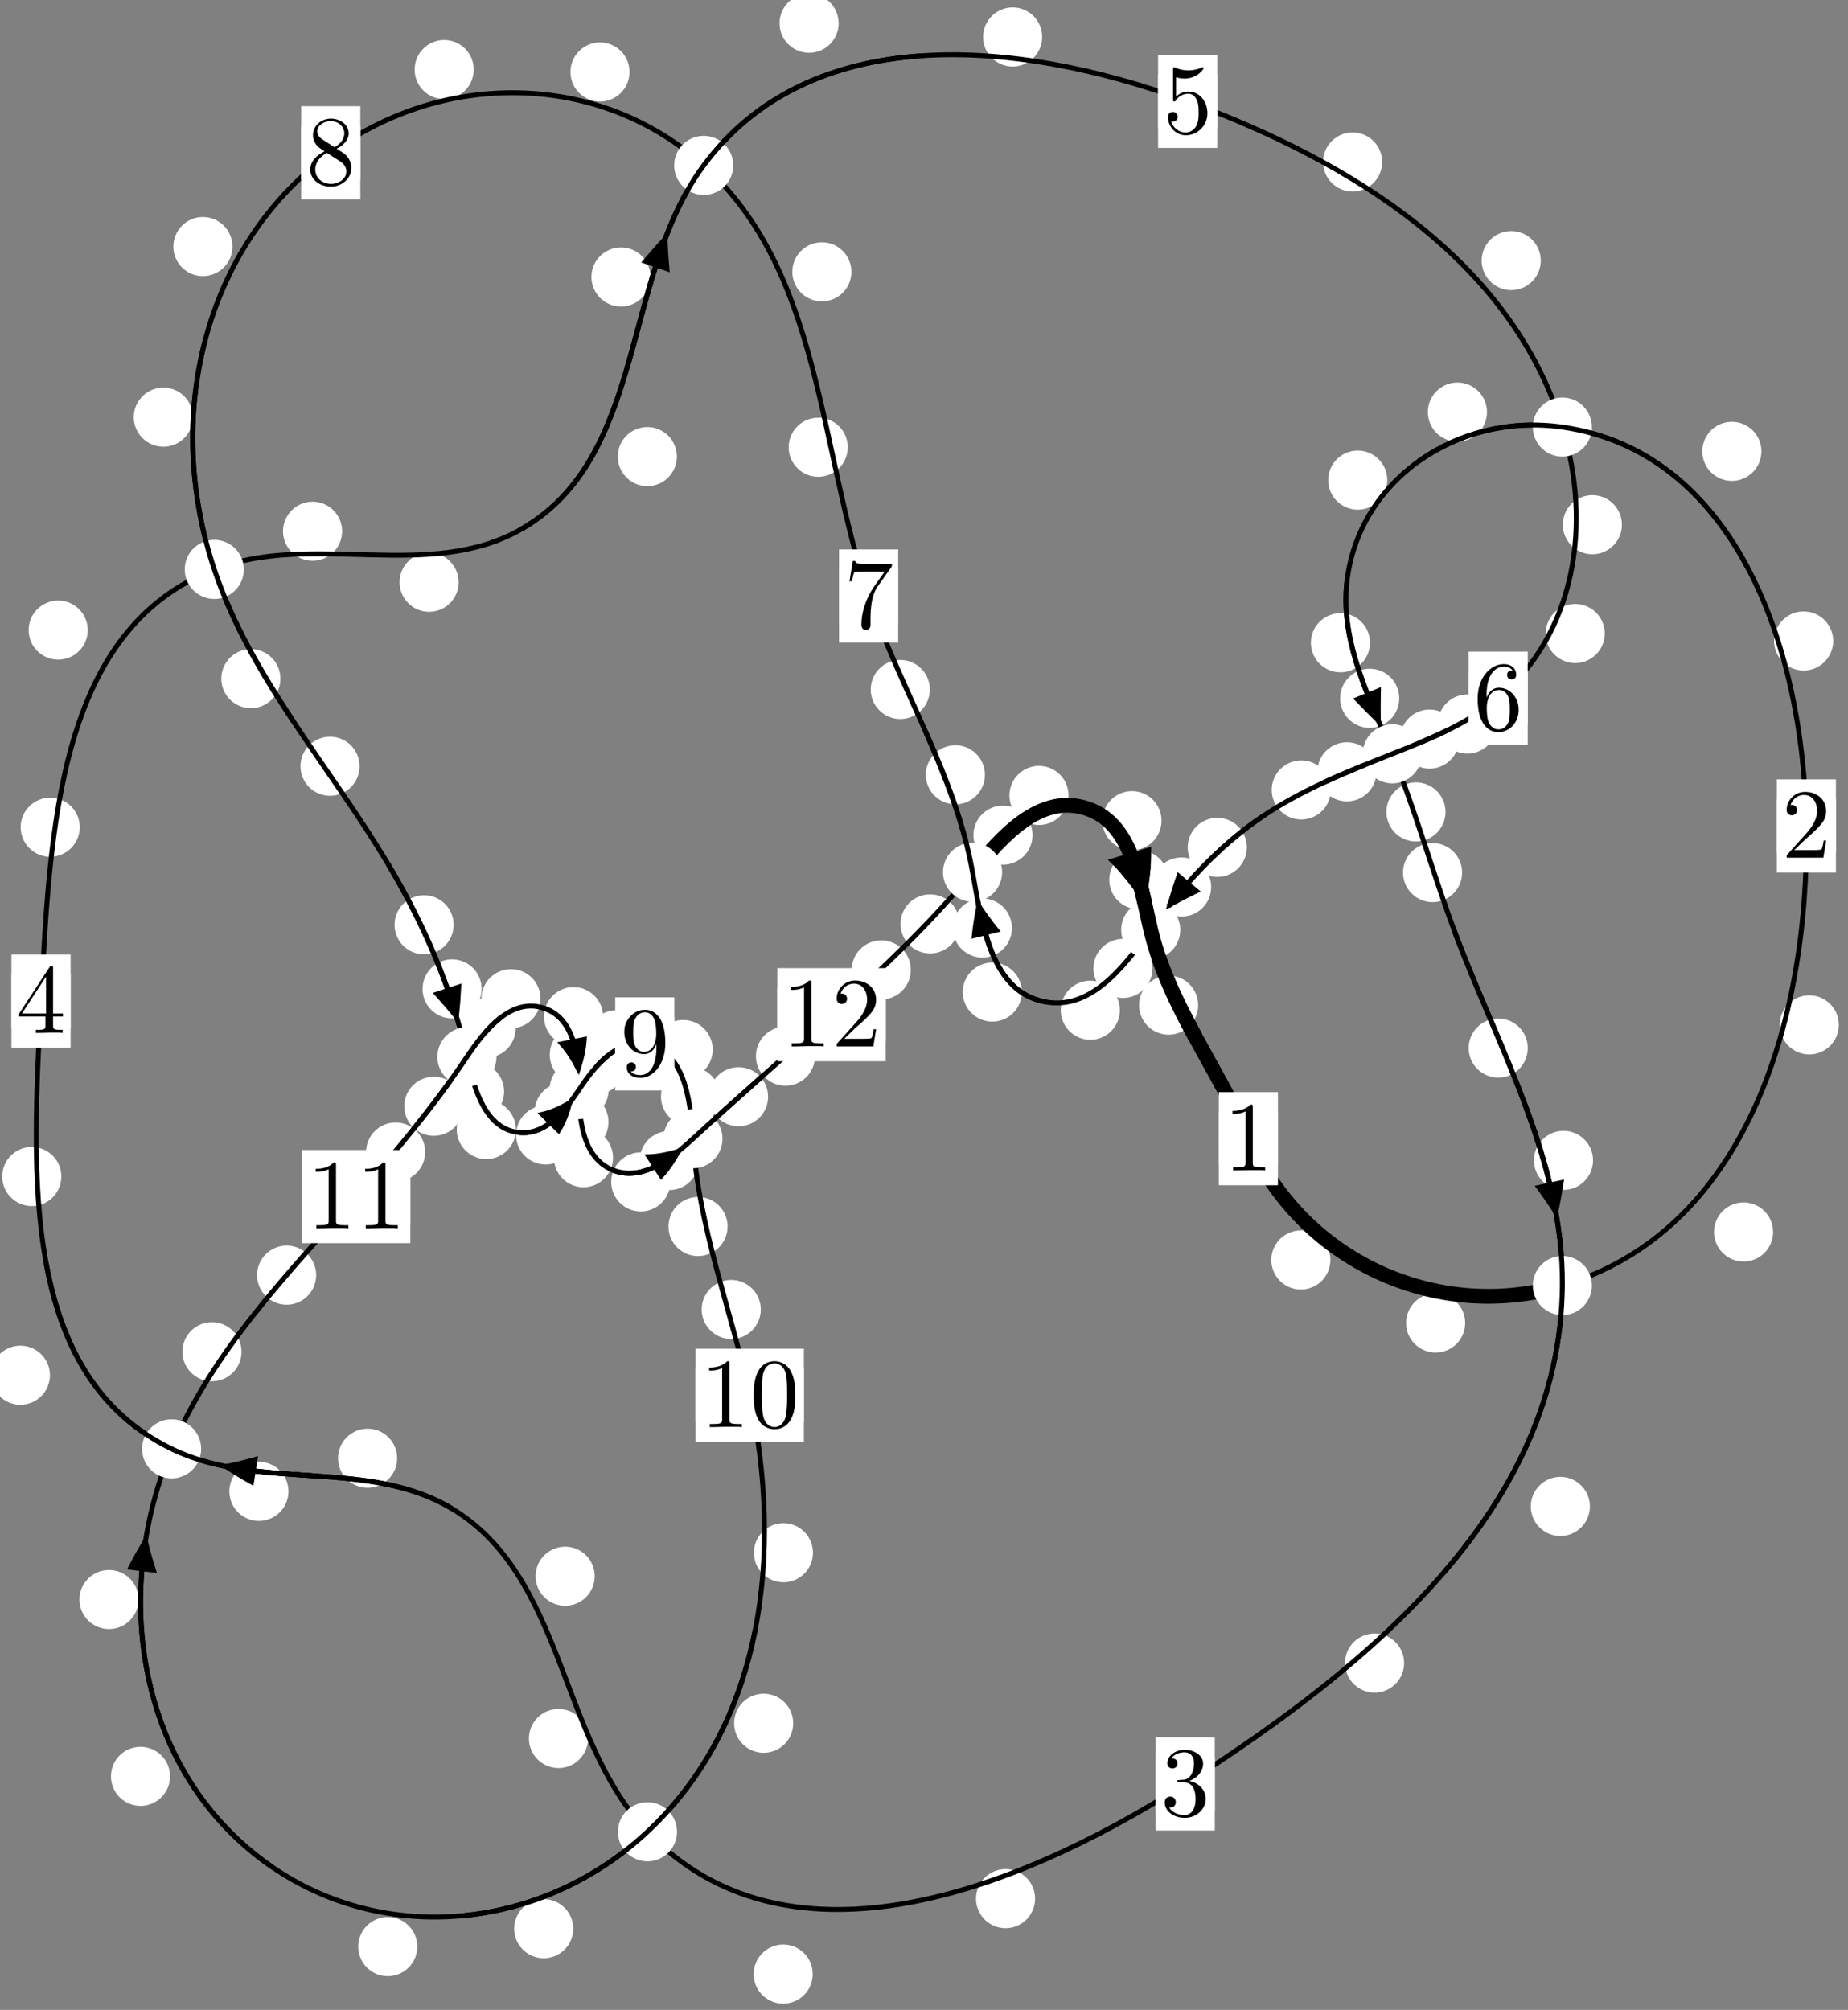 <?xml version="1.0"?>
<!-- Created by MetaPost 1.999 on 2021.07.06:0005 -->
<svg version="1.1" xmlns="http://www.w3.org/2000/svg" xmlns:xlink="http://www.w3.org/1999/xlink" width="186.887" height="203.25" viewBox="0 0 186.887 203.25">
<rect x="0" y="0" width="186.887" height="203.25" fill="#808080" stroke="none"/>
<!-- Original BoundingBox: -158.927704 -72.615158 27.959351 130.635117 -->
  <defs>
    <g transform="scale(0.01,0.01)" id="GLYPHcmr10_48">
      <path style="fill-rule: evenodd;" d="M460 -320C460 -400,455 -480,420 -554C374 -650,292 -666,250 -666C190 -666,117 -640,76 -547C44 -478,39 -400,39 -320C39 -245,43 -155,84 -79C127 2,200 22,249 22C303 22,379 1,423 -94C455 -163,460 -241,460 -320M249 -0C210 -0,151 -25,133 -121C122 -181,122 -273,122 -332C122 -396,122 -462,130 -516C149 -635,224 -644,249 -644C282 -644,348 -626,367 -527C377 -471,377 -395,377 -332C377 -257,377 -189,366 -125C351 -30,294 -0,249 -0"></path>
    </g>
    <g transform="scale(0.01,0.01)" id="GLYPHcmr10_49">
      <path style="fill-rule: evenodd;" d="M294 -640C294 -664,294 -666,271 -666C209 -602,121 -602,89 -602L89 -571C109 -571,168 -571,220 -597L220 -79C220 -43,217 -31,127 -31L95 -31L95 -0L257 -0L130 -3L217 -3L257 -3L297 -3L384 -3L419 -0L419 -31L387 -31C297 -31,294 -42,294 -79"></path>
    </g>
    <g transform="scale(0.01,0.01)" id="GLYPHcmr10_50">
      <path style="fill-rule: evenodd;" d="M127 -77L233 -180C389 -318,449 -372,449 -472C449 -586,359 -666,237 -666C124 -666,50 -574,50 -485C50 -429,100 -429,103 -429C120 -429,155 -441,155 -482C155 -508,137 -534,102 -534C94 -534,92 -534,89 -533C112 -598,166 -635,224 -635C315 -635,358 -554,358 -472C358 -392,308 -313,253 -251L61 -37C50 -26,50 -24,50 -0L421 -0L449 -174L424 -174C419 -144,412 -100,402 -85C395 -77,329 -77,307 -77"></path>
    </g>
    <g transform="scale(0.01,0.01)" id="GLYPHcmr10_51">
      <path style="fill-rule: evenodd;" d="M290 -352C372 -379,430 -449,430 -528C430 -610,342 -666,246 -666C145 -666,69 -606,69 -530C69 -497,91 -478,120 -478C151 -478,171 -500,171 -529C171 -579,124 -579,109 -579C140 -628,206 -641,242 -641C283 -641,338 -619,338 -529C338 -517,336 -459,310 -415C280 -367,246 -364,221 -363C213 -362,189 -360,182 -360C174 -359,167 -358,167 -348C167 -337,174 -337,191 -337L235 -337C317 -337,354 -269,354 -171C354 -35,285 -6,241 -6C198 -6,123 -23,88 -82C123 -77,154 -99,154 -137C154 -173,127 -193,98 -193C74 -193,42 -179,42 -135C42 -44,135 22,244 22C366 22,457 -69,457 -171C457 -253,394 -331,290 -352"></path>
    </g>
    <g transform="scale(0.01,0.01)" id="GLYPHcmr10_52">
      <path style="fill-rule: evenodd;" d="M294 -165L294 -78C294 -42,292 -31,218 -31L197 -31L197 -0L332 -0L238 -3L290 -3L332 -3L374 -3L427 -3L468 -0L468 -31L447 -31C373 -31,371 -42,371 -78L371 -165L471 -165L471 -196L371 -196L371 -651C371 -671,371 -677,355 -677C346 -677,343 -677,335 -665L28 -196L28 -165M300 -196L56 -196L300 -569"></path>
    </g>
    <g transform="scale(0.01,0.01)" id="GLYPHcmr10_53">
      <path style="fill-rule: evenodd;" d="M449 -201C449 -320,367 -420,259 -420C211 -420,168 -404,132 -369L132 -564C152 -558,185 -551,217 -551C340 -551,410 -642,410 -655C410 -661,407 -666,400 -666C399 -666,397 -666,392 -663C372 -654,323 -634,256 -634C216 -634,170 -641,123 -662C115 -665,113 -665,111 -665C101 -665,101 -657,101 -641L101 -345C101 -327,101 -319,115 -319C122 -319,124 -322,128 -328C139 -344,176 -398,257 -398C309 -398,334 -352,342 -334C358 -297,360 -258,360 -208C360 -173,360 -113,336 -71C312 -32,275 -6,229 -6C156 -6,99 -59,82 -118C85 -117,88 -116,99 -116C132 -116,149 -141,149 -165C149 -189,132 -214,99 -214C85 -214,50 -207,50 -161C50 -75,119 22,231 22C347 22,449 -74,449 -201"></path>
    </g>
    <g transform="scale(0.01,0.01)" id="GLYPHcmr10_54">
      <path style="fill-rule: evenodd;" d="M132 -328L132 -352C132 -605,256 -641,307 -641C331 -641,373 -635,395 -601C380 -601,340 -601,340 -556C340 -525,364 -510,386 -510C402 -510,432 -519,432 -558C432 -618,388 -666,305 -666C177 -666,42 -537,42 -316C42 -49,158 22,251 22C362 22,457 -72,457 -204C457 -331,368 -427,257 -427C189 -427,152 -376,132 -328M251 -6C188 -6,158 -66,152 -81C134 -128,134 -208,134 -226C134 -304,166 -404,256 -404C272 -404,318 -404,349 -342C367 -305,367 -254,367 -205C367 -157,367 -107,350 -71C320 -11,274 -6,251 -6"></path>
    </g>
    <g transform="scale(0.01,0.01)" id="GLYPHcmr10_55">
      <path style="fill-rule: evenodd;" d="M476 -609C485 -621,485 -623,485 -644L242 -644C120 -644,118 -657,114 -676L89 -676L56 -470L81 -470C84 -486,93 -549,106 -561C113 -567,191 -567,204 -567L411 -567C400 -551,321 -442,299 -409C209 -274,176 -135,176 -33C176 -23,176 22,222 22C268 22,268 -23,268 -33L268 -84C268 -139,271 -194,279 -248C283 -271,297 -357,341 -419"></path>
    </g>
    <g transform="scale(0.01,0.01)" id="GLYPHcmr10_56">
      <path style="fill-rule: evenodd;" d="M163 -457C117 -487,113 -521,113 -538C113 -599,178 -641,249 -641C322 -641,386 -589,386 -517C386 -460,347 -412,287 -377M309 -362C381 -399,430 -451,430 -517C430 -609,341 -666,250 -666C150 -666,69 -592,69 -499C69 -481,71 -436,113 -389C124 -377,161 -352,186 -335C128 -306,42 -250,42 -151C42 -45,144 22,249 22C362 22,457 -61,457 -168C457 -204,446 -249,408 -291C389 -312,373 -322,309 -362M209 -320L332 -242C360 -223,407 -193,407 -132C407 -58,332 -6,250 -6C164 -6,92 -68,92 -151C92 -209,124 -273,209 -320"></path>
    </g>
    <g transform="scale(0.01,0.01)" id="GLYPHcmr10_57">
      <path style="fill-rule: evenodd;" d="M367 -318L367 -286C367 -52,263 -6,205 -6C188 -6,134 -8,107 -42C151 -42,159 -71,159 -88C159 -119,135 -134,113 -134C97 -134,67 -125,67 -86C67 -19,121 22,206 22C335 22,457 -114,457 -329C457 -598,342 -666,253 -666C198 -666,149 -648,106 -603C65 -558,42 -516,42 -441C42 -316,130 -218,242 -218C303 -218,344 -260,367 -318M243 -241C227 -241,181 -241,150 -304C132 -341,132 -391,132 -440C132 -494,132 -541,153 -578C180 -628,218 -641,253 -641C299 -641,332 -607,349 -562C361 -530,365 -467,365 -421C365 -338,331 -241,243 -241"></path>
    </g>
  </defs>
  <path d="M134.543 127.414C134.543 126.621,134.228 125.861,133.668 125.3C133.107 124.74,132.347 124.425,131.555 124.425C130.762 124.425,130.002 124.74,129.441 125.3C128.881 125.861,128.566 126.621,128.566 127.414C128.566 128.206,128.881 128.967,129.441 129.527C130.002 130.087,130.762 130.402,131.555 130.402C132.347 130.402,133.107 130.087,133.668 129.527C134.228 128.967,134.543 128.206,134.543 127.414Z" style="fill: rgb(100%,100%,100%);stroke: none;"></path>
  <path d="M129.234 115.148C129.234 114.355,128.919 113.595,128.359 113.035C127.798 112.474,127.038 112.159,126.245 112.159C125.453 112.159,124.693 112.474,124.132 113.035C123.572 113.595,123.257 114.355,123.257 115.148C123.257 115.941,123.572 116.701,124.132 117.261C124.693 117.822,125.453 118.137,126.245 118.137C127.038 118.137,127.798 117.822,128.359 117.261C128.919 116.701,129.234 115.941,129.234 115.148Z" style="fill: rgb(100%,100%,100%);stroke: none;"></path>
  <path d="M179.314 124.585C179.314 123.792,178.999 123.032,178.438 122.471C177.878 121.911,177.118 121.596,176.325 121.596C175.532 121.596,174.772 121.911,174.212 122.471C173.651 123.032,173.336 123.792,173.336 124.585C173.336 125.377,173.651 126.138,174.212 126.698C174.772 127.258,175.532 127.573,176.325 127.573C177.118 127.573,177.878 127.258,178.438 126.698C178.999 126.138,179.314 125.377,179.314 124.585Z" style="fill: rgb(100%,100%,100%);stroke: none;"></path>
  <path d="M148.171 133.788C148.171 132.995,147.857 132.235,147.296 131.674C146.736 131.114,145.975 130.799,145.183 130.799C144.39 130.799,143.63 131.114,143.069 131.674C142.509 132.235,142.194 132.995,142.194 133.788C142.194 134.58,142.509 135.341,143.069 135.901C143.63 136.461,144.39 136.776,145.183 136.776C145.975 136.776,146.736 136.461,147.296 135.901C147.857 135.341,148.171 134.58,148.171 133.788Z" style="fill: rgb(100%,100%,100%);stroke: none;"></path>
  <path d="M185.39 64.817C185.39 64.025,185.075 63.265,184.514 62.704C183.954 62.144,183.194 61.829,182.401 61.829C181.608 61.829,180.848 62.144,180.288 62.704C179.727 63.265,179.412 64.025,179.412 64.817C179.412 65.61,179.727 66.37,180.288 66.931C180.848 67.491,181.608 67.806,182.401 67.806C183.194 67.806,183.954 67.491,184.514 66.931C185.075 66.37,185.39 65.61,185.39 64.817Z" style="fill: rgb(100%,100%,100%);stroke: none;"></path>
  <path d="M185.959 103.639C185.959 102.847,185.644 102.086,185.084 101.526C184.523 100.965,183.763 100.65,182.971 100.65C182.178 100.65,181.418 100.965,180.857 101.526C180.297 102.086,179.982 102.847,179.982 103.639C179.982 104.432,180.297 105.192,180.857 105.753C181.418 106.313,182.178 106.628,182.971 106.628C183.763 106.628,184.523 106.313,185.084 105.753C185.644 105.192,185.959 104.432,185.959 103.639Z" style="fill: rgb(100%,100%,100%);stroke: none;"></path>
  <path d="M150.375 41.669C150.375 40.876,150.06 40.116,149.499 39.555C148.939 38.995,148.179 38.68,147.386 38.68C146.593 38.68,145.833 38.995,145.273 39.555C144.712 40.116,144.397 40.876,144.397 41.669C144.397 42.461,144.712 43.221,145.273 43.782C145.833 44.342,146.593 44.657,147.386 44.657C148.179 44.657,148.939 44.342,149.499 43.782C150.06 43.221,150.375 42.461,150.375 41.669Z" style="fill: rgb(100%,100%,100%);stroke: none;"></path>
  <path d="M178.13 45.641C178.13 44.848,177.816 44.088,177.255 43.528C176.695 42.967,175.934 42.652,175.142 42.652C174.349 42.652,173.589 42.967,173.028 43.528C172.468 44.088,172.153 44.848,172.153 45.641C172.153 46.434,172.468 47.194,173.028 47.754C173.589 48.315,174.349 48.63,175.142 48.63C175.934 48.63,176.695 48.315,177.255 47.754C177.816 47.194,178.13 46.434,178.13 45.641Z" style="fill: rgb(100%,100%,100%);stroke: none;"></path>
  <path d="M138.545 64.996C138.545 64.203,138.23 63.443,137.67 62.883C137.109 62.322,136.349 62.007,135.556 62.007C134.764 62.007,134.003 62.322,133.443 62.883C132.882 63.443,132.568 64.203,132.568 64.996C132.568 65.789,132.882 66.549,133.443 67.109C134.003 67.67,134.764 67.985,135.556 67.985C136.349 67.985,137.109 67.67,137.67 67.109C138.23 66.549,138.545 65.789,138.545 64.996Z" style="fill: rgb(100%,100%,100%);stroke: none;"></path>
  <path d="M140.294 48.55C140.294 47.757,139.979 46.997,139.419 46.437C138.858 45.876,138.098 45.561,137.306 45.561C136.513 45.561,135.753 45.876,135.192 46.437C134.632 46.997,134.317 47.757,134.317 48.55C134.317 49.343,134.632 50.103,135.192 50.663C135.753 51.224,136.513 51.539,137.306 51.539C138.098 51.539,138.858 51.224,139.419 50.663C139.979 50.103,140.294 49.343,140.294 48.55Z" style="fill: rgb(100%,100%,100%);stroke: none;"></path>
  <path d="M146.183 82.105C146.183 81.313,145.869 80.553,145.308 79.992C144.748 79.432,143.987 79.117,143.195 79.117C142.402 79.117,141.642 79.432,141.081 79.992C140.521 80.553,140.206 81.313,140.206 82.105C140.206 82.898,140.521 83.658,141.081 84.219C141.642 84.779,142.402 85.094,143.195 85.094C143.987 85.094,144.748 84.779,145.308 84.219C145.869 83.658,146.183 82.898,146.183 82.105Z" style="fill: rgb(100%,100%,100%);stroke: none;"></path>
  <path d="M141.503 70.615C141.503 69.822,141.188 69.062,140.628 68.501C140.067 67.941,139.307 67.626,138.514 67.626C137.722 67.626,136.962 67.941,136.401 68.501C135.841 69.062,135.526 69.822,135.526 70.615C135.526 71.408,135.841 72.168,136.401 72.728C136.962 73.289,137.722 73.604,138.514 73.604C139.307 73.604,140.067 73.289,140.628 72.728C141.188 72.168,141.503 71.408,141.503 70.615Z" style="fill: rgb(100%,100%,100%);stroke: none;"></path>
  <path d="M154.503 105.984C154.503 105.192,154.188 104.432,153.627 103.871C153.067 103.311,152.306 102.996,151.514 102.996C150.721 102.996,149.961 103.311,149.4 103.871C148.84 104.432,148.525 105.192,148.525 105.984C148.525 106.777,148.84 107.537,149.4 108.098C149.961 108.658,150.721 108.973,151.514 108.973C152.306 108.973,153.067 108.658,153.627 108.098C154.188 107.537,154.503 106.777,154.503 105.984Z" style="fill: rgb(100%,100%,100%);stroke: none;"></path>
  <path d="M147.862 88.24C147.862 87.447,147.547 86.687,146.987 86.126C146.426 85.566,145.666 85.251,144.873 85.251C144.081 85.251,143.321 85.566,142.76 86.126C142.2 86.687,141.885 87.447,141.885 88.24C141.885 89.032,142.2 89.793,142.76 90.353C143.321 90.914,144.081 91.229,144.873 91.229C145.666 91.229,146.426 90.914,146.987 90.353C147.547 89.793,147.862 89.032,147.862 88.24Z" style="fill: rgb(100%,100%,100%);stroke: none;"></path>
  <path d="M160.786 152.336C160.786 151.543,160.471 150.783,159.91 150.223C159.35 149.662,158.59 149.347,157.797 149.347C157.004 149.347,156.244 149.662,155.684 150.223C155.123 150.783,154.808 151.543,154.808 152.336C154.808 153.129,155.123 153.889,155.684 154.449C156.244 155.01,157.004 155.325,157.797 155.325C158.59 155.325,159.35 155.01,159.91 154.449C160.471 153.889,160.786 153.129,160.786 152.336Z" style="fill: rgb(100%,100%,100%);stroke: none;"></path>
  <path d="M161.104 117.34C161.104 116.547,160.789 115.787,160.228 115.226C159.668 114.666,158.908 114.351,158.115 114.351C157.322 114.351,156.562 114.666,156.002 115.226C155.441 115.787,155.126 116.547,155.126 117.34C155.126 118.132,155.441 118.892,156.002 119.453C156.562 120.013,157.322 120.328,158.115 120.328C158.908 120.328,159.668 120.013,160.228 119.453C160.789 118.892,161.104 118.132,161.104 117.34Z" style="fill: rgb(100%,100%,100%);stroke: none;"></path>
  <path d="M104.679 191.998C104.679 191.206,104.364 190.445,103.804 189.885C103.243 189.324,102.483 189.01,101.691 189.01C100.898 189.01,100.138 189.324,99.577 189.885C99.017 190.445,98.702 191.206,98.702 191.998C98.702 192.791,99.017 193.551,99.577 194.112C100.138 194.672,100.898 194.987,101.691 194.987C102.483 194.987,103.243 194.672,103.804 194.112C104.364 193.551,104.679 192.791,104.679 191.998Z" style="fill: rgb(100%,100%,100%);stroke: none;"></path>
  <path d="M141.997 168.175C141.997 167.382,141.683 166.622,141.122 166.062C140.562 165.501,139.801 165.186,139.009 165.186C138.216 165.186,137.456 165.501,136.895 166.062C136.335 166.622,136.02 167.382,136.02 168.175C136.02 168.968,136.335 169.728,136.895 170.288C137.456 170.849,138.216 171.164,139.009 171.164C139.801 171.164,140.562 170.849,141.122 170.288C141.683 169.728,141.997 168.968,141.997 168.175Z" style="fill: rgb(100%,100%,100%);stroke: none;"></path>
  <path d="M59.468 175.805C59.468 175.013,59.153 174.252,58.592 173.692C58.032 173.131,57.272 172.816,56.479 172.816C55.686 172.816,54.926 173.131,54.366 173.692C53.805 174.252,53.49 175.013,53.49 175.805C53.49 176.598,53.805 177.358,54.366 177.919C54.926 178.479,55.686 178.794,56.479 178.794C57.272 178.794,58.032 178.479,58.592 177.919C59.153 177.358,59.468 176.598,59.468 175.805Z" style="fill: rgb(100%,100%,100%);stroke: none;"></path>
  <path d="M82.192 199.626C82.192 198.834,81.877 198.074,81.316 197.513C80.756 196.953,79.996 196.638,79.203 196.638C78.41 196.638,77.65 196.953,77.09 197.513C76.529 198.074,76.214 198.834,76.214 199.626C76.214 200.419,76.529 201.179,77.09 201.74C77.65 202.3,78.41 202.615,79.203 202.615C79.996 202.615,80.756 202.3,81.316 201.74C81.877 201.179,82.192 200.419,82.192 199.626Z" style="fill: rgb(100%,100%,100%);stroke: none;"></path>
  <path d="M40.164 147.461C40.164 146.668,39.849 145.908,39.288 145.347C38.728 144.787,37.968 144.472,37.175 144.472C36.382 144.472,35.622 144.787,35.062 145.347C34.501 145.908,34.186 146.668,34.186 147.461C34.186 148.253,34.501 149.013,35.062 149.574C35.622 150.134,36.382 150.449,37.175 150.449C37.968 150.449,38.728 150.134,39.288 149.574C39.849 149.013,40.164 148.253,40.164 147.461Z" style="fill: rgb(100%,100%,100%);stroke: none;"></path>
  <path d="M60.141 159.393C60.141 158.6,59.826 157.84,59.265 157.279C58.705 156.719,57.945 156.404,57.152 156.404C56.359 156.404,55.599 156.719,55.038 157.279C54.478 157.84,54.163 158.6,54.163 159.393C54.163 160.185,54.478 160.946,55.038 161.506C55.599 162.067,56.359 162.381,57.152 162.381C57.945 162.381,58.705 162.067,59.265 161.506C59.826 160.946,60.141 160.185,60.141 159.393Z" style="fill: rgb(100%,100%,100%);stroke: none;"></path>
  <path d="M5.05 139.068C5.05 138.275,4.735 137.515,4.174 136.954C3.614 136.394,2.854 136.079,2.061 136.079C1.268 136.079,0.508 136.394,-0.052 136.954C-0.613 137.515,-0.928 138.275,-0.928 139.068C-0.928 139.86,-0.613 140.62,-0.052 141.181C0.508 141.741,1.268 142.056,2.061 142.056C2.854 142.056,3.614 141.741,4.174 141.181C4.735 140.62,5.05 139.86,5.05 139.068Z" style="fill: rgb(100%,100%,100%);stroke: none;"></path>
  <path d="M29.171 150.813C29.171 150.021,28.856 149.26,28.296 148.7C27.736 148.14,26.975 147.825,26.183 147.825C25.39 147.825,24.63 148.14,24.069 148.7C23.509 149.26,23.194 150.021,23.194 150.813C23.194 151.606,23.509 152.366,24.069 152.927C24.63 153.487,25.39 153.802,26.183 153.802C26.975 153.802,27.736 153.487,28.296 152.927C28.856 152.366,29.171 151.606,29.171 150.813Z" style="fill: rgb(100%,100%,100%);stroke: none;"></path>
  <path d="M8.065 83.652C8.065 82.859,7.75 82.099,7.19 81.539C6.629 80.978,5.869 80.663,5.076 80.663C4.284 80.663,3.524 80.978,2.963 81.539C2.403 82.099,2.088 82.859,2.088 83.652C2.088 84.445,2.403 85.205,2.963 85.765C3.524 86.326,4.284 86.641,5.076 86.641C5.869 86.641,6.629 86.326,7.19 85.765C7.75 85.205,8.065 84.445,8.065 83.652Z" style="fill: rgb(100%,100%,100%);stroke: none;"></path>
  <path d="M6.201 118.973C6.201 118.18,5.886 117.42,5.325 116.86C4.765 116.299,4.005 115.984,3.212 115.984C2.419 115.984,1.659 116.299,1.099 116.86C0.538 117.42,0.223 118.18,0.223 118.973C0.223 119.766,0.538 120.526,1.099 121.086C1.659 121.647,2.419 121.962,3.212 121.962C4.005 121.962,4.765 121.647,5.325 121.086C5.886 120.526,6.201 119.766,6.201 118.973Z" style="fill: rgb(100%,100%,100%);stroke: none;"></path>
  <path d="M34.597 53.718C34.597 52.925,34.282 52.165,33.722 51.605C33.161 51.044,32.401 50.729,31.608 50.729C30.816 50.729,30.055 51.044,29.495 51.605C28.934 52.165,28.62 52.925,28.62 53.718C28.62 54.511,28.934 55.271,29.495 55.831C30.055 56.392,30.816 56.707,31.608 56.707C32.401 56.707,33.161 56.392,33.722 55.831C34.282 55.271,34.597 54.511,34.597 53.718Z" style="fill: rgb(100%,100%,100%);stroke: none;"></path>
  <path d="M8.874 63.718C8.874 62.926,8.559 62.165,7.998 61.605C7.438 61.044,6.678 60.73,5.885 60.73C5.092 60.73,4.332 61.044,3.772 61.605C3.211 62.165,2.896 62.926,2.896 63.718C2.896 64.511,3.211 65.271,3.772 65.832C4.332 66.392,5.092 66.707,5.885 66.707C6.678 66.707,7.438 66.392,7.998 65.832C8.559 65.271,8.874 64.511,8.874 63.718Z" style="fill: rgb(100%,100%,100%);stroke: none;"></path>
  <path d="M68.453 46.171C68.453 45.378,68.138 44.618,67.578 44.058C67.017 43.497,66.257 43.182,65.464 43.182C64.672 43.182,63.912 43.497,63.351 44.058C62.791 44.618,62.476 45.378,62.476 46.171C62.476 46.964,62.791 47.724,63.351 48.284C63.912 48.845,64.672 49.16,65.464 49.16C66.257 49.16,67.017 48.845,67.578 48.284C68.138 47.724,68.453 46.964,68.453 46.171Z" style="fill: rgb(100%,100%,100%);stroke: none;"></path>
  <path d="M46.383 58.878C46.383 58.085,46.068 57.325,45.507 56.764C44.947 56.204,44.187 55.889,43.394 55.889C42.601 55.889,41.841 56.204,41.281 56.764C40.72 57.325,40.405 58.085,40.405 58.878C40.405 59.67,40.72 60.43,41.281 60.991C41.841 61.551,42.601 61.866,43.394 61.866C44.187 61.866,44.947 61.551,45.507 60.991C46.068 60.43,46.383 59.67,46.383 58.878Z" style="fill: rgb(100%,100%,100%);stroke: none;"></path>
  <path d="M84.811 2.354C84.811 1.561,84.496 0.801,83.936 0.24C83.375 -0.32,82.615 -0.635,81.823 -0.635C81.03 -0.635,80.27 -0.32,79.709 0.24C79.149 0.801,78.834 1.561,78.834 2.354C78.834 3.146,79.149 3.906,79.709 4.467C80.27 5.027,81.03 5.342,81.823 5.342C82.615 5.342,83.375 5.027,83.936 4.467C84.496 3.906,84.811 3.146,84.811 2.354Z" style="fill: rgb(100%,100%,100%);stroke: none;"></path>
  <path d="M65.788 28.008C65.788 27.215,65.473 26.455,64.912 25.895C64.352 25.334,63.592 25.019,62.799 25.019C62.006 25.019,61.246 25.334,60.686 25.895C60.125 26.455,59.81 27.215,59.81 28.008C59.81 28.801,60.125 29.561,60.686 30.121C61.246 30.682,62.006 30.997,62.799 30.997C63.592 30.997,64.352 30.682,64.912 30.121C65.473 29.561,65.788 28.801,65.788 28.008Z" style="fill: rgb(100%,100%,100%);stroke: none;"></path>
  <path d="M139.778 16.38C139.778 15.588,139.463 14.828,138.903 14.267C138.342 13.707,137.582 13.392,136.789 13.392C135.997 13.392,135.237 13.707,134.676 14.267C134.116 14.828,133.801 15.588,133.801 16.38C133.801 17.173,134.116 17.933,134.676 18.494C135.237 19.054,135.997 19.369,136.789 19.369C137.582 19.369,138.342 19.054,138.903 18.494C139.463 17.933,139.778 17.173,139.778 16.38Z" style="fill: rgb(100%,100%,100%);stroke: none;"></path>
  <path d="M105.395 3.74C105.395 2.947,105.081 2.187,104.52 1.627C103.96 1.066,103.199 0.751,102.407 0.751C101.614 0.751,100.854 1.066,100.293 1.627C99.733 2.187,99.418 2.947,99.418 3.74C99.418 4.533,99.733 5.293,100.293 5.853C100.854 6.414,101.614 6.729,102.407 6.729C103.199 6.729,103.96 6.414,104.52 5.853C105.081 5.293,105.395 4.533,105.395 3.74Z" style="fill: rgb(100%,100%,100%);stroke: none;"></path>
  <path d="M164.022 53.06C164.022 52.267,163.707 51.507,163.147 50.947C162.586 50.386,161.826 50.071,161.033 50.071C160.241 50.071,159.481 50.386,158.92 50.947C158.36 51.507,158.045 52.267,158.045 53.06C158.045 53.853,158.36 54.613,158.92 55.173C159.481 55.734,160.241 56.049,161.033 56.049C161.826 56.049,162.586 55.734,163.147 55.173C163.707 54.613,164.022 53.853,164.022 53.06Z" style="fill: rgb(100%,100%,100%);stroke: none;"></path>
  <path d="M155.816 26.352C155.816 25.559,155.501 24.799,154.94 24.238C154.38 23.678,153.62 23.363,152.827 23.363C152.034 23.363,151.274 23.678,150.714 24.238C150.153 24.799,149.838 25.559,149.838 26.352C149.838 27.144,150.153 27.904,150.714 28.465C151.274 29.025,152.034 29.34,152.827 29.34C153.62 29.34,154.38 29.025,154.94 28.465C155.501 27.904,155.816 27.144,155.816 26.352Z" style="fill: rgb(100%,100%,100%);stroke: none;"></path>
  <path d="M151.382 73.217C151.382 72.425,151.067 71.665,150.506 71.104C149.946 70.544,149.186 70.229,148.393 70.229C147.6 70.229,146.84 70.544,146.28 71.104C145.719 71.665,145.404 72.425,145.404 73.217C145.404 74.01,145.719 74.77,146.28 75.331C146.84 75.891,147.6 76.206,148.393 76.206C149.186 76.206,149.946 75.891,150.506 75.331C151.067 74.77,151.382 74.01,151.382 73.217Z" style="fill: rgb(100%,100%,100%);stroke: none;"></path>
  <path d="M162.288 64.065C162.288 63.272,161.973 62.512,161.413 61.951C160.852 61.391,160.092 61.076,159.299 61.076C158.507 61.076,157.747 61.391,157.186 61.951C156.626 62.512,156.311 63.272,156.311 64.065C156.311 64.857,156.626 65.617,157.186 66.178C157.747 66.738,158.507 67.053,159.299 67.053C160.092 67.053,160.852 66.738,161.413 66.178C161.973 65.617,162.288 64.857,162.288 64.065Z" style="fill: rgb(100%,100%,100%);stroke: none;"></path>
  <path d="M139.202 78.049C139.202 77.256,138.887 76.496,138.326 75.935C137.766 75.375,137.006 75.06,136.213 75.06C135.42 75.06,134.66 75.375,134.1 75.935C133.539 76.496,133.224 77.256,133.224 78.049C133.224 78.841,133.539 79.602,134.1 80.162C134.66 80.722,135.42 81.037,136.213 81.037C137.006 81.037,137.766 80.722,138.326 80.162C138.887 79.602,139.202 78.841,139.202 78.049Z" style="fill: rgb(100%,100%,100%);stroke: none;"></path>
  <path d="M147.562 74.738C147.562 73.946,147.247 73.186,146.687 72.625C146.126 72.065,145.366 71.75,144.574 71.75C143.781 71.75,143.021 72.065,142.46 72.625C141.9 73.186,141.585 73.946,141.585 74.738C141.585 75.531,141.9 76.291,142.46 76.852C143.021 77.412,143.781 77.727,144.574 77.727C145.366 77.727,146.126 77.412,146.687 76.852C147.247 76.291,147.562 75.531,147.562 74.738Z" style="fill: rgb(100%,100%,100%);stroke: none;"></path>
  <path d="M126.091 85.689C126.091 84.896,125.776 84.136,125.215 83.575C124.655 83.015,123.895 82.7,123.102 82.7C122.309 82.7,121.549 83.015,120.989 83.575C120.428 84.136,120.113 84.896,120.113 85.689C120.113 86.481,120.428 87.242,120.989 87.802C121.549 88.363,122.309 88.677,123.102 88.677C123.895 88.677,124.655 88.363,125.215 87.802C125.776 87.242,126.091 86.481,126.091 85.689Z" style="fill: rgb(100%,100%,100%);stroke: none;"></path>
  <path d="M134.584 79.883C134.584 79.09,134.269 78.33,133.709 77.77C133.148 77.209,132.388 76.894,131.596 76.894C130.803 76.894,130.043 77.209,129.482 77.77C128.922 78.33,128.607 79.09,128.607 79.883C128.607 80.676,128.922 81.436,129.482 81.996C130.043 82.557,130.803 82.872,131.596 82.872C132.388 82.872,133.148 82.557,133.709 81.996C134.269 81.436,134.584 80.676,134.584 79.883Z" style="fill: rgb(100%,100%,100%);stroke: none;"></path>
  <path d="M116.554 97.93C116.554 97.137,116.239 96.377,115.679 95.816C115.118 95.256,114.358 94.941,113.565 94.941C112.773 94.941,112.013 95.256,111.452 95.816C110.892 96.377,110.577 97.137,110.577 97.93C110.577 98.722,110.892 99.482,111.452 100.043C112.013 100.603,112.773 100.918,113.565 100.918C114.358 100.918,115.118 100.603,115.679 100.043C116.239 99.482,116.554 98.722,116.554 97.93Z" style="fill: rgb(100%,100%,100%);stroke: none;"></path>
  <path d="M122.484 89.697C122.484 88.905,122.17 88.144,121.609 87.584C121.049 87.023,120.288 86.708,119.496 86.708C118.703 86.708,117.943 87.023,117.382 87.584C116.822 88.144,116.507 88.905,116.507 89.697C116.507 90.49,116.822 91.25,117.382 91.811C117.943 92.371,118.703 92.686,119.496 92.686C120.288 92.686,121.049 92.371,121.609 91.811C122.17 91.25,122.484 90.49,122.484 89.697Z" style="fill: rgb(100%,100%,100%);stroke: none;"></path>
  <path d="M103.338 100.323C103.338 99.53,103.023 98.77,102.463 98.209C101.902 97.649,101.142 97.334,100.349 97.334C99.557 97.334,98.797 97.649,98.236 98.209C97.676 98.77,97.361 99.53,97.361 100.323C97.361 101.115,97.676 101.876,98.236 102.436C98.797 102.996,99.557 103.311,100.349 103.311C101.142 103.311,101.902 102.996,102.463 102.436C103.023 101.876,103.338 101.115,103.338 100.323Z" style="fill: rgb(100%,100%,100%);stroke: none;"></path>
  <path d="M113.25 102.157C113.25 101.364,112.935 100.604,112.375 100.044C111.814 99.483,111.054 99.168,110.261 99.168C109.469 99.168,108.708 99.483,108.148 100.044C107.588 100.604,107.273 101.364,107.273 102.157C107.273 102.95,107.588 103.71,108.148 104.27C108.708 104.831,109.469 105.146,110.261 105.146C111.054 105.146,111.814 104.831,112.375 104.27C112.935 103.71,113.25 102.95,113.25 102.157Z" style="fill: rgb(100%,100%,100%);stroke: none;"></path>
  <path d="M99.606 78.349C99.606 77.556,99.291 76.796,98.731 76.236C98.17 75.675,97.41 75.36,96.617 75.36C95.825 75.36,95.065 75.675,94.504 76.236C93.944 76.796,93.629 77.556,93.629 78.349C93.629 79.142,93.944 79.902,94.504 80.462C95.065 81.023,95.825 81.338,96.617 81.338C97.41 81.338,98.17 81.023,98.731 80.462C99.291 79.902,99.606 79.142,99.606 78.349Z" style="fill: rgb(100%,100%,100%);stroke: none;"></path>
  <path d="M102.338 93.846C102.338 93.053,102.023 92.293,101.463 91.732C100.902 91.172,100.142 90.857,99.349 90.857C98.557 90.857,97.797 91.172,97.236 91.732C96.676 92.293,96.361 93.053,96.361 93.846C96.361 94.638,96.676 95.398,97.236 95.959C97.797 96.519,98.557 96.834,99.349 96.834C100.142 96.834,100.902 96.519,101.463 95.959C102.023 95.398,102.338 94.638,102.338 93.846Z" style="fill: rgb(100%,100%,100%);stroke: none;"></path>
  <path d="M85.734 45.227C85.734 44.435,85.419 43.674,84.859 43.114C84.298 42.553,83.538 42.239,82.745 42.239C81.953 42.239,81.192 42.553,80.632 43.114C80.071 43.674,79.757 44.435,79.757 45.227C79.757 46.02,80.071 46.78,80.632 47.341C81.192 47.901,81.953 48.216,82.745 48.216C83.538 48.216,84.298 47.901,84.859 47.341C85.419 46.78,85.734 46.02,85.734 45.227Z" style="fill: rgb(100%,100%,100%);stroke: none;"></path>
  <path d="M94.035 69.724C94.035 68.931,93.72 68.171,93.159 67.61C92.599 67.05,91.839 66.735,91.046 66.735C90.253 66.735,89.493 67.05,88.933 67.61C88.372 68.171,88.057 68.931,88.057 69.724C88.057 70.516,88.372 71.276,88.933 71.837C89.493 72.397,90.253 72.712,91.046 72.712C91.839 72.712,92.599 72.397,93.159 71.837C93.72 71.276,94.035 70.516,94.035 69.724Z" style="fill: rgb(100%,100%,100%);stroke: none;"></path>
  <path d="M63.666 7.278C63.666 6.485,63.351 5.725,62.79 5.165C62.23 4.604,61.47 4.289,60.677 4.289C59.884 4.289,59.124 4.604,58.564 5.165C58.003 5.725,57.688 6.485,57.688 7.278C57.688 8.071,58.003 8.831,58.564 9.391C59.124 9.952,59.884 10.267,60.677 10.267C61.47 10.267,62.23 9.952,62.79 9.391C63.351 8.831,63.666 8.071,63.666 7.278Z" style="fill: rgb(100%,100%,100%);stroke: none;"></path>
  <path d="M86.104 27.489C86.104 26.697,85.789 25.936,85.229 25.376C84.668 24.815,83.908 24.5,83.116 24.5C82.323 24.5,81.563 24.815,81.002 25.376C80.442 25.936,80.127 26.697,80.127 27.489C80.127 28.282,80.442 29.042,81.002 29.603C81.563 30.163,82.323 30.478,83.116 30.478C83.908 30.478,84.668 30.163,85.229 29.603C85.789 29.042,86.104 28.282,86.104 27.489Z" style="fill: rgb(100%,100%,100%);stroke: none;"></path>
  <path d="M23.507 24.934C23.507 24.141,23.192 23.381,22.632 22.821C22.071 22.26,21.311 21.945,20.518 21.945C19.726 21.945,18.966 22.26,18.405 22.821C17.845 23.381,17.53 24.141,17.53 24.934C17.53 25.727,17.845 26.487,18.405 27.047C18.966 27.608,19.726 27.923,20.518 27.923C21.311 27.923,22.071 27.608,22.632 27.047C23.192 26.487,23.507 25.727,23.507 24.934Z" style="fill: rgb(100%,100%,100%);stroke: none;"></path>
  <path d="M47.907 7.037C47.907 6.244,47.592 5.484,47.031 4.923C46.471 4.363,45.711 4.048,44.918 4.048C44.125 4.048,43.365 4.363,42.805 4.923C42.244 5.484,41.929 6.244,41.929 7.037C41.929 7.829,42.244 8.59,42.805 9.15C43.365 9.711,44.125 10.025,44.918 10.025C45.711 10.025,46.471 9.711,47.031 9.15C47.592 8.59,47.907 7.829,47.907 7.037Z" style="fill: rgb(100%,100%,100%);stroke: none;"></path>
  <path d="M28.357 68.627C28.357 67.835,28.042 67.075,27.482 66.514C26.921 65.954,26.161 65.639,25.368 65.639C24.576 65.639,23.815 65.954,23.255 66.514C22.694 67.075,22.379 67.835,22.379 68.627C22.379 69.42,22.694 70.18,23.255 70.741C23.815 71.301,24.576 71.616,25.368 71.616C26.161 71.616,26.921 71.301,27.482 70.741C28.042 70.18,28.357 69.42,28.357 68.627Z" style="fill: rgb(100%,100%,100%);stroke: none;"></path>
  <path d="M19.507 42.183C19.507 41.391,19.192 40.631,18.631 40.07C18.071 39.51,17.311 39.195,16.518 39.195C15.725 39.195,14.965 39.51,14.405 40.07C13.844 40.631,13.529 41.391,13.529 42.183C13.529 42.976,13.844 43.736,14.405 44.297C14.965 44.857,15.725 45.172,16.518 45.172C17.311 45.172,18.071 44.857,18.631 44.297C19.192 43.736,19.507 42.976,19.507 42.183Z" style="fill: rgb(100%,100%,100%);stroke: none;"></path>
  <path d="M45.877 93.519C45.877 92.726,45.562 91.966,45.002 91.406C44.441 90.845,43.681 90.53,42.889 90.53C42.096 90.53,41.336 90.845,40.775 91.406C40.215 91.966,39.9 92.726,39.9 93.519C39.9 94.312,40.215 95.072,40.775 95.632C41.336 96.193,42.096 96.508,42.889 96.508C43.681 96.508,44.441 96.193,45.002 95.632C45.562 95.072,45.877 94.312,45.877 93.519Z" style="fill: rgb(100%,100%,100%);stroke: none;"></path>
  <path d="M36.363 77.485C36.363 76.693,36.048 75.933,35.488 75.372C34.927 74.812,34.167 74.497,33.375 74.497C32.582 74.497,31.822 74.812,31.261 75.372C30.701 75.933,30.386 76.693,30.386 77.485C30.386 78.278,30.701 79.038,31.261 79.599C31.822 80.159,32.582 80.474,33.375 80.474C34.167 80.474,34.927 80.159,35.488 79.599C36.048 79.038,36.363 78.278,36.363 77.485Z" style="fill: rgb(100%,100%,100%);stroke: none;"></path>
  <path d="M50.977 110.378C50.977 109.586,50.662 108.826,50.101 108.265C49.541 107.705,48.781 107.39,47.988 107.39C47.195 107.39,46.435 107.705,45.875 108.265C45.314 108.826,44.999 109.586,44.999 110.378C44.999 111.171,45.314 111.931,45.875 112.492C46.435 113.052,47.195 113.367,47.988 113.367C48.781 113.367,49.541 113.052,50.101 112.492C50.662 111.931,50.977 111.171,50.977 110.378Z" style="fill: rgb(100%,100%,100%);stroke: none;"></path>
  <path d="M48.708 100.003C48.708 99.21,48.393 98.45,47.833 97.89C47.272 97.329,46.512 97.014,45.719 97.014C44.927 97.014,44.167 97.329,43.606 97.89C43.046 98.45,42.731 99.21,42.731 100.003C42.731 100.796,43.046 101.556,43.606 102.116C44.167 102.677,44.927 102.992,45.719 102.992C46.512 102.992,47.272 102.677,47.833 102.116C48.393 101.556,48.708 100.796,48.708 100.003Z" style="fill: rgb(100%,100%,100%);stroke: none;"></path>
  <path d="M58.169 114.772C58.169 113.979,57.854 113.219,57.293 112.658C56.733 112.098,55.973 111.783,55.18 111.783C54.387 111.783,53.627 112.098,53.067 112.658C52.506 113.219,52.191 113.979,52.191 114.772C52.191 115.564,52.506 116.324,53.067 116.885C53.627 117.445,54.387 117.76,55.18 117.76C55.973 117.76,56.733 117.445,57.293 116.885C57.854 116.324,58.169 115.564,58.169 114.772Z" style="fill: rgb(100%,100%,100%);stroke: none;"></path>
  <path d="M52.17 114.221C52.17 113.429,51.855 112.669,51.295 112.108C50.734 111.548,49.974 111.233,49.181 111.233C48.389 111.233,47.628 111.548,47.068 112.108C46.508 112.669,46.193 113.429,46.193 114.221C46.193 115.014,46.508 115.774,47.068 116.335C47.628 116.895,48.389 117.21,49.181 117.21C49.974 117.21,50.734 116.895,51.295 116.335C51.855 115.774,52.17 115.014,52.17 114.221Z" style="fill: rgb(100%,100%,100%);stroke: none;"></path>
  <path d="M63.214 107.685C63.214 106.892,62.899 106.132,62.338 105.572C61.778 105.011,61.018 104.696,60.225 104.696C59.432 104.696,58.672 105.011,58.112 105.572C57.551 106.132,57.236 106.892,57.236 107.685C57.236 108.478,57.551 109.238,58.112 109.798C58.672 110.359,59.432 110.674,60.225 110.674C61.018 110.674,61.778 110.359,62.338 109.798C62.899 109.238,63.214 108.478,63.214 107.685Z" style="fill: rgb(100%,100%,100%);stroke: none;"></path>
  <path d="M60.047 112.445C60.047 111.652,59.732 110.892,59.172 110.332C58.611 109.771,57.851 109.456,57.059 109.456C56.266 109.456,55.506 109.771,54.945 110.332C54.385 110.892,54.07 111.652,54.07 112.445C54.07 113.238,54.385 113.998,54.945 114.558C55.506 115.119,56.266 115.434,57.059 115.434C57.851 115.434,58.611 115.119,59.172 114.558C59.732 113.998,60.047 113.238,60.047 112.445Z" style="fill: rgb(100%,100%,100%);stroke: none;"></path>
  <path d="M72.076 106.133C72.076 105.34,71.761 104.58,71.201 104.019C70.64 103.459,69.88 103.144,69.087 103.144C68.295 103.144,67.534 103.459,66.974 104.019C66.414 104.58,66.099 105.34,66.099 106.133C66.099 106.925,66.414 107.685,66.974 108.246C67.534 108.806,68.295 109.121,69.087 109.121C69.88 109.121,70.64 108.806,71.201 108.246C71.761 107.685,72.076 106.925,72.076 106.133Z" style="fill: rgb(100%,100%,100%);stroke: none;"></path>
  <path d="M65.332 105.147C65.332 104.355,65.017 103.594,64.456 103.034C63.896 102.473,63.136 102.159,62.343 102.159C61.55 102.159,60.79 102.473,60.23 103.034C59.669 103.594,59.354 104.355,59.354 105.147C59.354 105.94,59.669 106.7,60.23 107.261C60.79 107.821,61.55 108.136,62.343 108.136C63.136 108.136,63.896 107.821,64.456 107.261C65.017 106.7,65.332 105.94,65.332 105.147Z" style="fill: rgb(100%,100%,100%);stroke: none;"></path>
  <path d="M73.579 124.031C73.579 123.239,73.264 122.478,72.704 121.918C72.143 121.357,71.383 121.042,70.591 121.042C69.798 121.042,69.038 121.357,68.477 121.918C67.917 122.478,67.602 123.239,67.602 124.031C67.602 124.824,67.917 125.584,68.477 126.145C69.038 126.705,69.798 127.02,70.591 127.02C71.383 127.02,72.143 126.705,72.704 126.145C73.264 125.584,73.579 124.824,73.579 124.031Z" style="fill: rgb(100%,100%,100%);stroke: none;"></path>
  <path d="M72.817 110.881C72.817 110.088,72.502 109.328,71.942 108.768C71.381 108.207,70.621 107.892,69.829 107.892C69.036 107.892,68.276 108.207,67.715 108.768C67.155 109.328,66.84 110.088,66.84 110.881C66.84 111.674,67.155 112.434,67.715 112.994C68.276 113.555,69.036 113.87,69.829 113.87C70.621 113.87,71.381 113.555,71.942 112.994C72.502 112.434,72.817 111.674,72.817 110.881Z" style="fill: rgb(100%,100%,100%);stroke: none;"></path>
  <path d="M82.215 157.018C82.215 156.225,81.9 155.465,81.34 154.905C80.78 154.344,80.019 154.029,79.227 154.029C78.434 154.029,77.674 154.344,77.113 154.905C76.553 155.465,76.238 156.225,76.238 157.018C76.238 157.811,76.553 158.571,77.113 159.131C77.674 159.692,78.434 160.007,79.227 160.007C80.019 160.007,80.78 159.692,81.34 159.131C81.9 158.571,82.215 157.811,82.215 157.018Z" style="fill: rgb(100%,100%,100%);stroke: none;"></path>
  <path d="M76.937 132.419C76.937 131.627,76.622 130.867,76.062 130.306C75.501 129.746,74.741 129.431,73.948 129.431C73.156 129.431,72.396 129.746,71.835 130.306C71.275 130.867,70.96 131.627,70.96 132.419C70.96 133.212,71.275 133.972,71.835 134.533C72.396 135.093,73.156 135.408,73.948 135.408C74.741 135.408,75.501 135.093,76.062 134.533C76.622 133.972,76.937 133.212,76.937 132.419Z" style="fill: rgb(100%,100%,100%);stroke: none;"></path>
  <path d="M57.974 195.034C57.974 194.241,57.659 193.481,57.099 192.92C56.538 192.36,55.778 192.045,54.985 192.045C54.193 192.045,53.432 192.36,52.872 192.92C52.311 193.481,51.996 194.241,51.996 195.034C51.996 195.826,52.311 196.587,52.872 197.147C53.432 197.707,54.193 198.022,54.985 198.022C55.778 198.022,56.538 197.707,57.099 197.147C57.659 196.587,57.974 195.826,57.974 195.034Z" style="fill: rgb(100%,100%,100%);stroke: none;"></path>
  <path d="M80.217 174.261C80.217 173.468,79.902 172.708,79.342 172.147C78.781 171.587,78.021 171.272,77.228 171.272C76.436 171.272,75.676 171.587,75.115 172.147C74.555 172.708,74.24 173.468,74.24 174.261C74.24 175.053,74.555 175.813,75.115 176.374C75.676 176.934,76.436 177.249,77.228 177.249C78.021 177.249,78.781 176.934,79.342 176.374C79.902 175.813,80.217 175.053,80.217 174.261Z" style="fill: rgb(100%,100%,100%);stroke: none;"></path>
  <path d="M17.198 179.63C17.198 178.838,16.883 178.077,16.323 177.517C15.762 176.956,15.002 176.642,14.21 176.642C13.417 176.642,12.657 176.956,12.096 177.517C11.536 178.077,11.221 178.838,11.221 179.63C11.221 180.423,11.536 181.183,12.096 181.744C12.657 182.304,13.417 182.619,14.21 182.619C15.002 182.619,15.762 182.304,16.323 181.744C16.883 181.183,17.198 180.423,17.198 179.63Z" style="fill: rgb(100%,100%,100%);stroke: none;"></path>
  <path d="M42.203 196.848C42.203 196.055,41.888 195.295,41.328 194.734C40.767 194.174,40.007 193.859,39.214 193.859C38.422 193.859,37.662 194.174,37.101 194.734C36.541 195.295,36.226 196.055,36.226 196.848C36.226 197.64,36.541 198.4,37.101 198.961C37.662 199.521,38.422 199.836,39.214 199.836C40.007 199.836,40.767 199.521,41.328 198.961C41.888 198.4,42.203 197.64,42.203 196.848Z" style="fill: rgb(100%,100%,100%);stroke: none;"></path>
  <path d="M24.423 136.693C24.423 135.9,24.108 135.14,23.547 134.579C22.987 134.019,22.227 133.704,21.434 133.704C20.641 133.704,19.881 134.019,19.321 134.579C18.76 135.14,18.445 135.9,18.445 136.693C18.445 137.485,18.76 138.245,19.321 138.806C19.881 139.366,20.641 139.681,21.434 139.681C22.227 139.681,22.987 139.366,23.547 138.806C24.108 138.245,24.423 137.485,24.423 136.693Z" style="fill: rgb(100%,100%,100%);stroke: none;"></path>
  <path d="M14.01 161.751C14.01 160.959,13.695 160.199,13.135 159.638C12.574 159.078,11.814 158.763,11.021 158.763C10.229 158.763,9.468 159.078,8.908 159.638C8.347 160.199,8.033 160.959,8.033 161.751C8.033 162.544,8.347 163.304,8.908 163.865C9.468 164.425,10.229 164.74,11.021 164.74C11.814 164.74,12.574 164.425,13.135 163.865C13.695 163.304,14.01 162.544,14.01 161.751Z" style="fill: rgb(100%,100%,100%);stroke: none;"></path>
  <path d="M42.998 116.498C42.998 115.705,42.683 114.945,42.123 114.384C41.562 113.824,40.802 113.509,40.009 113.509C39.217 113.509,38.457 113.824,37.896 114.384C37.336 114.945,37.021 115.705,37.021 116.498C37.021 117.29,37.336 118.051,37.896 118.611C38.457 119.172,39.217 119.486,40.009 119.486C40.802 119.486,41.562 119.172,42.123 118.611C42.683 118.051,42.998 117.29,42.998 116.498Z" style="fill: rgb(100%,100%,100%);stroke: none;"></path>
  <path d="M31.974 128.947C31.974 128.154,31.659 127.394,31.098 126.834C30.538 126.273,29.778 125.958,28.985 125.958C28.192 125.958,27.432 126.273,26.872 126.834C26.311 127.394,25.996 128.154,25.996 128.947C25.996 129.74,26.311 130.5,26.872 131.06C27.432 131.621,28.192 131.936,28.985 131.936C29.778 131.936,30.538 131.621,31.098 131.06C31.659 130.5,31.974 129.74,31.974 128.947Z" style="fill: rgb(100%,100%,100%);stroke: none;"></path>
  <path d="M52.153 103.969C52.153 103.177,51.839 102.416,51.278 101.856C50.718 101.295,49.957 100.981,49.165 100.981C48.372 100.981,47.612 101.295,47.051 101.856C46.491 102.416,46.176 103.177,46.176 103.969C46.176 104.762,46.491 105.522,47.051 106.083C47.612 106.643,48.372 106.958,49.165 106.958C49.957 106.958,50.718 106.643,51.278 106.083C51.839 105.522,52.153 104.762,52.153 103.969Z" style="fill: rgb(100%,100%,100%);stroke: none;"></path>
  <path d="M46.859 111.869C46.859 111.077,46.544 110.317,45.983 109.756C45.423 109.196,44.663 108.881,43.87 108.881C43.077 108.881,42.317 109.196,41.757 109.756C41.196 110.317,40.881 111.077,40.881 111.869C40.881 112.662,41.196 113.422,41.757 113.983C42.317 114.543,43.077 114.858,43.87 114.858C44.663 114.858,45.423 114.543,45.983 113.983C46.544 113.422,46.859 112.662,46.859 111.869Z" style="fill: rgb(100%,100%,100%);stroke: none;"></path>
  <path d="M60.991 102.804C60.991 102.012,60.676 101.252,60.115 100.691C59.555 100.131,58.795 99.816,58.002 99.816C57.209 99.816,56.449 100.131,55.889 100.691C55.328 101.252,55.013 102.012,55.013 102.804C55.013 103.597,55.328 104.357,55.889 104.918C56.449 105.478,57.209 105.793,58.002 105.793C58.795 105.793,59.555 105.478,60.115 104.918C60.676 104.357,60.991 103.597,60.991 102.804Z" style="fill: rgb(100%,100%,100%);stroke: none;"></path>
  <path d="M54.664 100.993C54.664 100.2,54.349 99.44,53.788 98.88C53.228 98.319,52.468 98.004,51.675 98.004C50.882 98.004,50.122 98.319,49.562 98.88C49.001 99.44,48.686 100.2,48.686 100.993C48.686 101.786,49.001 102.546,49.562 103.106C50.122 103.667,50.882 103.982,51.675 103.982C52.468 103.982,53.228 103.667,53.788 103.106C54.349 102.546,54.664 101.786,54.664 100.993Z" style="fill: rgb(100%,100%,100%);stroke: none;"></path>
  <path d="M61.537 113.468C61.537 112.676,61.222 111.915,60.662 111.355C60.101 110.794,59.341 110.48,58.548 110.48C57.756 110.48,56.995 110.794,56.435 111.355C55.874 111.915,55.559 112.676,55.559 113.468C55.559 114.261,55.874 115.021,56.435 115.582C56.995 116.142,57.756 116.457,58.548 116.457C59.341 116.457,60.101 116.142,60.662 115.582C61.222 115.021,61.537 114.261,61.537 113.468Z" style="fill: rgb(100%,100%,100%);stroke: none;"></path>
  <path d="M61.572 106.664C61.572 105.871,61.257 105.111,60.696 104.55C60.136 103.99,59.376 103.675,58.583 103.675C57.79 103.675,57.03 103.99,56.47 104.55C55.909 105.111,55.594 105.871,55.594 106.664C55.594 107.456,55.909 108.217,56.47 108.777C57.03 109.337,57.79 109.652,58.583 109.652C59.376 109.652,60.136 109.337,60.696 108.777C61.257 108.217,61.572 107.456,61.572 106.664Z" style="fill: rgb(100%,100%,100%);stroke: none;"></path>
  <path d="M67.788 119.519C67.788 118.726,67.473 117.966,66.912 117.406C66.352 116.845,65.592 116.53,64.799 116.53C64.006 116.53,63.246 116.845,62.686 117.406C62.125 117.966,61.81 118.726,61.81 119.519C61.81 120.312,62.125 121.072,62.686 121.632C63.246 122.193,64.006 122.508,64.799 122.508C65.592 122.508,66.352 122.193,66.912 121.632C67.473 121.072,67.788 120.312,67.788 119.519Z" style="fill: rgb(100%,100%,100%);stroke: none;"></path>
  <path d="M61.996 117.069C61.996 116.276,61.681 115.516,61.12 114.955C60.56 114.395,59.8 114.08,59.007 114.08C58.214 114.08,57.454 114.395,56.894 114.955C56.333 115.516,56.018 116.276,56.018 117.069C56.018 117.861,56.333 118.622,56.894 119.182C57.454 119.743,58.214 120.058,59.007 120.058C59.8 120.058,60.56 119.743,61.12 119.182C61.681 118.622,61.996 117.861,61.996 117.069Z" style="fill: rgb(100%,100%,100%);stroke: none;"></path>
  <path d="M77.677 110.905C77.677 110.112,77.362 109.352,76.802 108.791C76.241 108.231,75.481 107.916,74.689 107.916C73.896 107.916,73.136 108.231,72.575 108.791C72.015 109.352,71.7 110.112,71.7 110.905C71.7 111.697,72.015 112.457,72.575 113.018C73.136 113.578,73.896 113.893,74.689 113.893C75.481 113.893,76.241 113.578,76.802 113.018C77.362 112.457,77.677 111.697,77.677 110.905Z" style="fill: rgb(100%,100%,100%);stroke: none;"></path>
  <path d="M70.67 117.358C70.67 116.566,70.355 115.805,69.794 115.245C69.234 114.684,68.473 114.37,67.681 114.37C66.888 114.37,66.128 114.684,65.567 115.245C65.007 115.805,64.692 116.566,64.692 117.358C64.692 118.151,65.007 118.911,65.567 119.472C66.128 120.032,66.888 120.347,67.681 120.347C68.473 120.347,69.234 120.032,69.794 119.472C70.355 118.911,70.67 118.151,70.67 117.358Z" style="fill: rgb(100%,100%,100%);stroke: none;"></path>
  <path d="M92.11 98.079C92.11 97.286,91.795 96.526,91.234 95.966C90.674 95.405,89.914 95.09,89.121 95.09C88.328 95.09,87.568 95.405,87.008 95.966C86.447 96.526,86.132 97.286,86.132 98.079C86.132 98.872,86.447 99.632,87.008 100.192C87.568 100.753,88.328 101.068,89.121 101.068C89.914 101.068,90.674 100.753,91.234 100.192C91.795 99.632,92.11 98.872,92.11 98.079Z" style="fill: rgb(100%,100%,100%);stroke: none;"></path>
  <path d="M82.422 106.804C82.422 106.011,82.107 105.251,81.547 104.69C80.986 104.13,80.226 103.815,79.434 103.815C78.641 103.815,77.881 104.13,77.32 104.69C76.76 105.251,76.445 106.011,76.445 106.804C76.445 107.596,76.76 108.356,77.32 108.917C77.881 109.477,78.641 109.792,79.434 109.792C80.226 109.792,80.986 109.477,81.547 108.917C82.107 108.356,82.422 107.596,82.422 106.804Z" style="fill: rgb(100%,100%,100%);stroke: none;"></path>
  <path d="M104.42 84.451C104.42 83.659,104.105 82.898,103.545 82.338C102.984 81.777,102.224 81.463,101.431 81.463C100.639 81.463,99.878 81.777,99.318 82.338C98.757 82.898,98.442 83.659,98.442 84.451C98.442 85.244,98.757 86.004,99.318 86.565C99.878 87.125,100.639 87.44,101.431 87.44C102.224 87.44,102.984 87.125,103.545 86.565C104.105 86.004,104.42 85.244,104.42 84.451Z" style="fill: rgb(100%,100%,100%);stroke: none;"></path>
  <path d="M97.047 93.43C97.047 92.637,96.732 91.877,96.172 91.316C95.611 90.756,94.851 90.441,94.058 90.441C93.266 90.441,92.506 90.756,91.945 91.316C91.385 91.877,91.07 92.637,91.07 93.43C91.07 94.222,91.385 94.982,91.945 95.543C92.506 96.103,93.266 96.418,94.058 96.418C94.851 96.418,95.611 96.103,96.172 95.543C96.732 94.982,97.047 94.222,97.047 93.43Z" style="fill: rgb(100%,100%,100%);stroke: none;"></path>
  <path d="M117.465 82.988C117.465 82.195,117.151 81.435,116.59 80.874C116.03 80.314,115.269 79.999,114.477 79.999C113.684 79.999,112.924 80.314,112.363 80.874C111.803 81.435,111.488 82.195,111.488 82.988C111.488 83.78,111.803 84.541,112.363 85.101C112.924 85.662,113.684 85.977,114.477 85.977C115.269 85.977,116.03 85.662,116.59 85.101C117.151 84.541,117.465 83.78,117.465 82.988Z" style="fill: rgb(100%,100%,100%);stroke: none;"></path>
  <path d="M108.06 80.437C108.06 79.645,107.745 78.885,107.184 78.324C106.624 77.764,105.864 77.449,105.071 77.449C104.278 77.449,103.518 77.764,102.958 78.324C102.397 78.885,102.082 79.645,102.082 80.437C102.082 81.23,102.397 81.99,102.958 82.551C103.518 83.111,104.278 83.426,105.071 83.426C105.864 83.426,106.624 83.111,107.184 82.551C107.745 81.99,108.06 81.23,108.06 80.437Z" style="fill: rgb(100%,100%,100%);stroke: none;"></path>
  <path d="M121.168 101.643C121.168 100.851,120.853 100.091,120.293 99.53C119.732 98.97,118.972 98.655,118.179 98.655C117.387 98.655,116.626 98.97,116.066 99.53C115.505 100.091,115.191 100.851,115.191 101.643C115.191 102.436,115.505 103.196,116.066 103.757C116.626 104.317,117.387 104.632,118.179 104.632C118.972 104.632,119.732 104.317,120.293 103.757C120.853 103.196,121.168 102.436,121.168 101.643Z" style="fill: rgb(100%,100%,100%);stroke: none;"></path>
  <path d="M118.157 88.966C118.157 88.173,117.842 87.413,117.281 86.852C116.721 86.292,115.961 85.977,115.168 85.977C114.375 85.977,113.615 86.292,113.055 86.852C112.494 87.413,112.179 88.173,112.179 88.966C112.179 89.758,112.494 90.518,113.055 91.079C113.615 91.639,114.375 91.954,115.168 91.954C115.961 91.954,116.721 91.639,117.281 91.079C117.842 90.518,118.157 89.758,118.157 88.966Z" style="fill: rgb(100%,100%,100%);stroke: none;"></path>
  <path d="M126.245 115.148C131.555 127.414,145.183 133.788,158 130C176.325 124.585,182.971 103.639,182.675 83.527C182.401 64.817,175.142 45.641,158 43.188C147.386 41.669,137.306 48.55,136.2 58.941C135.556 64.996,138.514 70.615,140.802 76.232C143.195 82.105,144.873 88.24,147.096 94.179C151.514 105.984,158.115 117.34,158 130C157.797 152.336,139.009 168.175,119.859 180.4C101.691 191.998,79.203 199.626,65.476 185.236C56.479 175.805,57.152 159.393,45.656 152.527C37.175 147.461,26.183 150.813,17.353 146.514C2.061 139.068,3.212 118.973,4.148 101.24C5.076 83.652,5.885 63.718,21.671 57.581C31.608 53.718,43.394 58.878,52.751 53.491C65.464 46.171,62.799 28.008,71.165 16.725C81.823 2.354,102.407 3.74,120.107 10.247C136.789 16.38,152.827 26.352,158 43.188C161.033 53.06,159.299 64.065,151.505 70.606C148.393 73.217,144.574 74.738,140.802 76.232C136.213 78.049,131.596 79.883,127.517 82.671C123.102 85.689,119.496 89.697,116.372 94.034C113.565 97.93,110.261 102.157,105.708 101.314C100.349 100.323,99.349 93.846,98.354 88.199C96.617 78.349,91.046 69.724,87.843 60.272C82.745 45.227,83.116 27.489,71.165 16.725C60.677 7.278,44.918 7.037,33.451 15.448C20.518 24.934,16.518 42.183,21.671 57.581C25.368 68.627,33.375 77.485,39.303 87.476C42.889 93.519,45.719 100.003,47.221 106.87C47.988 110.378,49.181 114.221,52.545 114.53C55.18 114.772,57.059 112.445,58.565 110.18C60.225 107.685,62.343 105.147,65.207 105.566C69.087 106.133,69.829 110.881,70.076 115.152C70.591 124.031,73.948 132.419,75.811 141.102C79.227 157.018,77.228 174.261,65.476 185.236C54.985 195.034,39.214 196.848,27.49 188.775C14.21 179.63,11.021 161.751,17.353 146.514C21.434 136.693,28.985 128.947,36.02 121.003C40.009 116.498,43.87 111.869,47.221 106.87C49.165 103.969,51.675 100.993,54.838 101.898C58.002 102.804,58.583 106.664,58.565 110.18C58.548 113.468,59.007 117.069,61.911 118.297C64.799 119.519,67.681 117.358,70.076 115.152C74.689 110.905,79.434 106.804,84.093 102.607C89.121 98.079,94.058 93.43,98.354 88.199C101.431 84.451,105.071 80.437,109.571 81.658C114.477 82.988,115.168 88.966,116.372 94.034C118.179 101.643,123.147 107.989,126.245 115.148" style="stroke:rgb(0%,0%,0%); stroke-width: 0.498;stroke-linecap: round;stroke-linejoin: round;stroke-miterlimit: 10;fill: none;"></path>
  <path d="M126.245 115.148C131.555 127.414,145.183 133.788,158 130" style="stroke:rgb(0%,0%,0%); stroke-width: 1.494;stroke-linecap: round;stroke-linejoin: round;stroke-miterlimit: 10;fill: none;"></path>
  <path d="M98.354 88.199C101.431 84.451,105.071 80.437,109.571 81.658C114.477 82.988,115.168 88.966,116.372 94.034C118.179 101.643,123.147 107.989,126.245 115.148" style="stroke:rgb(0%,0%,0%); stroke-width: 1.494;stroke-linecap: round;stroke-linejoin: round;stroke-miterlimit: 10;fill: none;"></path>
  <path d="M160.989 130C160.989 129.207,160.674 128.447,160.113 127.887C159.553 127.326,158.793 127.011,158 127.011C157.207 127.011,156.447 127.326,155.887 127.887C155.326 128.447,155.011 129.207,155.011 130C155.011 130.793,155.326 131.553,155.887 132.113C156.447 132.674,157.207 132.989,158 132.989C158.793 132.989,159.553 132.674,160.113 132.113C160.674 131.553,160.989 130.793,160.989 130Z" style="fill: rgb(100%,100%,100%);stroke: none;"></path>
  <path d="M154.248 111.769C156.436 117.666,158.058 123.67,158 130C157.898 141.168,153.151 150.712,146.034 158.992" style="stroke:rgb(0%,0%,0%); stroke-width: 0.498;stroke-linecap: round;stroke-linejoin: round;stroke-miterlimit: 10;fill: none;"></path>
  <path d="M143.791 76.232C143.791 75.439,143.476 74.679,142.916 74.118C142.355 73.558,141.595 73.243,140.802 73.243C140.01 73.243,139.249 73.558,138.689 74.118C138.128 74.679,137.813 75.439,137.813 76.232C137.813 77.024,138.128 77.784,138.689 78.345C139.249 78.905,140.01 79.22,140.802 79.22C141.595 79.22,142.355 78.905,142.916 78.345C143.476 77.784,143.791 77.024,143.791 76.232Z" style="fill: rgb(100%,100%,100%);stroke: none;"></path>
  <path d="M146.401 73.838C144.586 74.731,142.688 75.485,140.802 76.232C138.508 77.14,136.206 78.053,133.968 79.087" style="stroke:rgb(0%,0%,0%); stroke-width: 0.498;stroke-linecap: round;stroke-linejoin: round;stroke-miterlimit: 10;fill: none;"></path>
  <path d="M68.465 185.236C68.465 184.444,68.15 183.684,67.589 183.123C67.029 182.563,66.269 182.248,65.476 182.248C64.683 182.248,63.923 182.563,63.363 183.123C62.802 183.684,62.487 184.444,62.487 185.236C62.487 186.029,62.802 186.789,63.363 187.35C63.923 187.91,64.683 188.225,65.476 188.225C66.269 188.225,67.029 187.91,67.589 187.35C68.15 186.789,68.465 186.029,68.465 185.236Z" style="fill: rgb(100%,100%,100%);stroke: none;"></path>
  <path d="M76.332 165.022C74.79 172.694,71.352 179.749,65.476 185.236C60.23 190.135,53.665 193.038,46.946 193.707" style="stroke:rgb(0%,0%,0%); stroke-width: 0.498;stroke-linecap: round;stroke-linejoin: round;stroke-miterlimit: 10;fill: none;"></path>
  <path d="M24.66 57.581C24.66 56.788,24.345 56.028,23.785 55.468C23.224 54.907,22.464 54.592,21.671 54.592C20.879 54.592,20.118 54.907,19.558 55.468C18.997 56.028,18.683 56.788,18.683 57.581C18.683 58.374,18.997 59.134,19.558 59.694C20.118 60.255,20.879 60.57,21.671 60.57C22.464 60.57,23.224 60.255,23.785 59.694C24.345 59.134,24.66 58.374,24.66 57.581Z" style="fill: rgb(100%,100%,100%);stroke: none;"></path>
  <path d="M20.779 34.298C18.806 41.721,19.095 49.882,21.671 57.581C23.52 63.104,26.446 68.08,29.65 72.925" style="stroke:rgb(0%,0%,0%); stroke-width: 0.498;stroke-linecap: round;stroke-linejoin: round;stroke-miterlimit: 10;fill: none;"></path>
  <path d="M160.989 43.188C160.989 42.395,160.674 41.635,160.113 41.074C159.553 40.514,158.793 40.199,158 40.199C157.207 40.199,156.447 40.514,155.887 41.074C155.326 41.635,155.011 42.395,155.011 43.188C155.011 43.98,155.326 44.741,155.887 45.301C156.447 45.861,157.207 46.176,158 46.176C158.793 46.176,159.553 45.861,160.113 45.301C160.674 44.741,160.989 43.98,160.989 43.188Z" style="fill: rgb(100%,100%,100%);stroke: none;"></path>
  <path d="M176.663 57.261C172.671 49.822,166.571 44.414,158 43.188C152.693 42.428,147.519 43.769,143.534 46.598" style="stroke:rgb(0%,0%,0%); stroke-width: 0.498;stroke-linecap: round;stroke-linejoin: round;stroke-miterlimit: 10;fill: none;"></path>
  <path d="M119.361 94.034C119.361 93.241,119.046 92.481,118.485 91.92C117.925 91.36,117.165 91.045,116.372 91.045C115.579 91.045,114.819 91.36,114.259 91.92C113.698 92.481,113.383 93.241,113.383 94.034C113.383 94.826,113.698 95.587,114.259 96.147C114.819 96.708,115.579 97.022,116.372 97.022C117.165 97.022,117.925 96.708,118.485 96.147C119.046 95.587,119.361 94.826,119.361 94.034Z" style="fill: rgb(100%,100%,100%);stroke: none;"></path>
  <path d="M114.36 86.444C115.296 88.738,115.77 91.5,116.372 94.034C117.276 97.839,118.969 101.328,120.824 104.76" style="stroke:rgb(0%,0%,0%); stroke-width: 1.494;stroke-linecap: round;stroke-linejoin: round;stroke-miterlimit: 10;fill: none;"></path>
  <path d="M74.154 16.725C74.154 15.933,73.839 15.172,73.279 14.612C72.718 14.051,71.958 13.736,71.165 13.736C70.373 13.736,69.613 14.051,69.052 14.612C68.492 15.172,68.177 15.933,68.177 16.725C68.177 17.518,68.492 18.278,69.052 18.839C69.613 19.399,70.373 19.714,71.165 19.714C71.958 19.714,72.718 19.399,73.279 18.839C73.839 18.278,74.154 17.518,74.154 16.725Z" style="fill: rgb(100%,100%,100%);stroke: none;"></path>
  <path d="M63.588 36.594C65.557 29.728,66.982 22.367,71.165 16.725C76.494 9.539,84.304 6.293,92.995 5.657" style="stroke:rgb(0%,0%,0%); stroke-width: 0.498;stroke-linecap: round;stroke-linejoin: round;stroke-miterlimit: 10;fill: none;"></path>
  <path d="M50.21 106.87C50.21 106.077,49.895 105.317,49.334 104.756C48.774 104.196,48.013 103.881,47.221 103.881C46.428 103.881,45.668 104.196,45.107 104.756C44.547 105.317,44.232 106.077,44.232 106.87C44.232 107.662,44.547 108.423,45.107 108.983C45.668 109.544,46.428 109.858,47.221 109.858C48.013 109.858,48.774 109.544,49.334 108.983C49.895 108.423,50.21 107.662,50.21 106.87Z" style="fill: rgb(100%,100%,100%);stroke: none;"></path>
  <path d="M41.86 114.122C43.743 111.777,45.545 109.37,47.221 106.87C48.193 105.42,49.306 103.95,50.572 102.957" style="stroke:rgb(0%,0%,0%); stroke-width: 0.498;stroke-linecap: round;stroke-linejoin: round;stroke-miterlimit: 10;fill: none;"></path>
  <path d="M73.065 115.152C73.065 114.36,72.75 113.6,72.189 113.039C71.629 112.479,70.869 112.164,70.076 112.164C69.283 112.164,68.523 112.479,67.963 113.039C67.402 113.6,67.087 114.36,67.087 115.152C67.087 115.945,67.402 116.705,67.963 117.266C68.523 117.826,69.283 118.141,70.076 118.141C70.869 118.141,71.629 117.826,72.189 117.266C72.75 116.705,73.065 115.945,73.065 115.152Z" style="fill: rgb(100%,100%,100%);stroke: none;"></path>
  <path d="M66.178 118.01C67.559 117.347,68.878 116.255,70.076 115.152C72.382 113.028,74.722 110.941,77.067 108.86" style="stroke:rgb(0%,0%,0%); stroke-width: 0.498;stroke-linecap: round;stroke-linejoin: round;stroke-miterlimit: 10;fill: none;"></path>
  <path d="M20.342 146.514C20.342 145.721,20.027 144.961,19.466 144.4C18.906 143.84,18.146 143.525,17.353 143.525C16.56 143.525,15.8 143.84,15.24 144.4C14.679 144.961,14.364 145.721,14.364 146.514C14.364 147.306,14.679 148.067,15.24 148.627C15.8 149.188,16.56 149.503,17.353 149.503C18.146 149.503,18.906 149.188,19.466 148.627C20.027 148.067,20.342 147.306,20.342 146.514Z" style="fill: rgb(100%,100%,100%);stroke: none;"></path>
  <path d="M31.635 149.233C26.723 148.9,21.768 148.664,17.353 146.514C9.707 142.791,6.172 135.905,4.665 127.734" style="stroke:rgb(0%,0%,0%); stroke-width: 0.498;stroke-linecap: round;stroke-linejoin: round;stroke-miterlimit: 10;fill: none;"></path>
  <path d="M61.554 110.18C61.554 109.388,61.239 108.627,60.678 108.067C60.118 107.506,59.358 107.192,58.565 107.192C57.772 107.192,57.012 107.506,56.452 108.067C55.891 108.627,55.576 109.388,55.576 110.18C55.576 110.973,55.891 111.733,56.452 112.294C57.012 112.854,57.772 113.169,58.565 113.169C59.358 113.169,60.118 112.854,60.678 112.294C61.239 111.733,61.554 110.973,61.554 110.18Z" style="fill: rgb(100%,100%,100%);stroke: none;"></path>
  <path d="M55.978 113.295C56.966 112.46,57.812 111.313,58.565 110.18C59.395 108.933,60.34 107.674,61.435 106.78" style="stroke:rgb(0%,0%,0%); stroke-width: 0.498;stroke-linecap: round;stroke-linejoin: round;stroke-miterlimit: 10;fill: none;"></path>
  <path d="M101.343 88.199C101.343 87.406,101.028 86.646,100.467 86.085C99.907 85.525,99.147 85.21,98.354 85.21C97.561 85.21,96.801 85.525,96.241 86.085C95.68 86.646,95.365 87.406,95.365 88.199C95.365 88.991,95.68 89.752,96.241 90.312C96.801 90.872,97.561 91.187,98.354 91.187C99.147 91.187,99.907 90.872,100.467 90.312C101.028 89.752,101.343 88.991,101.343 88.199Z" style="fill: rgb(100%,100%,100%);stroke: none;"></path>
  <path d="M100.395 96.502C99.351 94.053,98.852 91.022,98.354 88.199C97.486 83.274,95.659 78.655,93.648 74.086" style="stroke:rgb(0%,0%,0%); stroke-width: 0.498;stroke-linecap: round;stroke-linejoin: round;stroke-miterlimit: 10;fill: none;"></path>
  <path d="M109.571 81.658C113.496 82.722,114.723 86.76,115.673 90.928" style="stroke:rgb(0%,0%,0%); stroke-width: 0.498;stroke-linecap: round;stroke-linejoin: round;stroke-miterlimit: 10;fill: none;"></path>
  <path d="M112.509 87.057C113.647 88.156,114.677 89.524,115.673 90.928C115.962 89.231,116.201 87.535,116.174 85.953Z" style="stroke:rgb(0%,0%,0%); stroke-width: 0.498;fill: rgb(0%,0%,0%);"></path>
  <path d="M109.571 81.658C113.496 82.722,114.723 86.76,115.673 90.928" style="stroke:rgb(0%,0%,0%); stroke-width: 0.498;stroke-linecap: round;stroke-linejoin: round;stroke-miterlimit: 10;fill: none;"></path>
  <path d="M113.865 88.534C114.49 89.288,115.087 90.102,115.673 90.928C115.843 89.929,115.996 88.931,116.087 87.957Z" style="stroke:rgb(0%,0%,0%); stroke-width: 0.498;fill: rgb(0%,0%,0%);"></path>
  <path d="M136.2 58.941C135.685 63.785,137.475 68.35,139.383 72.858" style="stroke:rgb(0%,0%,0%); stroke-width: 0.498;stroke-linecap: round;stroke-linejoin: round;stroke-miterlimit: 10;fill: none;"></path>
  <path d="M137.27 70.729C137.96 71.448,138.67 72.155,139.383 72.858C139.376 71.856,139.373 70.855,139.395 69.858Z" style="stroke:rgb(0%,0%,0%); stroke-width: 0.498;fill: rgb(0%,0%,0%);"></path>
  <path d="M147.096 94.179C150.63 103.623,155.562 112.78,157.334 122.546" style="stroke:rgb(0%,0%,0%); stroke-width: 0.498;stroke-linecap: round;stroke-linejoin: round;stroke-miterlimit: 10;fill: none;"></path>
  <path d="M155.632 120.076C156.224 120.883,156.793 121.706,157.334 122.546C157.546 121.569,157.725 120.586,157.878 119.596Z" style="stroke:rgb(0%,0%,0%); stroke-width: 0.498;fill: rgb(0%,0%,0%);"></path>
  <path d="M45.656 152.527C38.871 148.474,30.479 149.809,22.873 148.304" style="stroke:rgb(0%,0%,0%); stroke-width: 0.498;stroke-linecap: round;stroke-linejoin: round;stroke-miterlimit: 10;fill: none;"></path>
  <path d="M25.787 147.591C24.82 147.865,23.849 148.108,22.873 148.304C23.701 148.856,24.56 149.37,25.437 149.86Z" style="stroke:rgb(0%,0%,0%); stroke-width: 0.498;fill: rgb(0%,0%,0%);"></path>
  <path d="M52.751 53.491C62.922 47.635,63.25 34.839,67.258 24.179" style="stroke:rgb(0%,0%,0%); stroke-width: 0.498;stroke-linecap: round;stroke-linejoin: round;stroke-miterlimit: 10;fill: none;"></path>
  <path d="M67.443 27.173C67.356 26.172,67.291 25.173,67.258 24.179C66.578 24.905,65.918 25.657,65.271 26.426Z" style="stroke:rgb(0%,0%,0%); stroke-width: 0.498;fill: rgb(0%,0%,0%);"></path>
  <path d="M127.517 82.671C123.985 85.085,120.971 88.133,118.307 91.477" style="stroke:rgb(0%,0%,0%); stroke-width: 0.498;stroke-linecap: round;stroke-linejoin: round;stroke-miterlimit: 10;fill: none;"></path>
  <path d="M119.212 88.616C118.884 89.56,118.583 90.514,118.307 91.477C119.183 90.992,120.07 90.53,120.969 90.095Z" style="stroke:rgb(0%,0%,0%); stroke-width: 0.498;fill: rgb(0%,0%,0%);"></path>
  <path d="M105.708 101.314C101.421 100.521,99.924 96.217,98.987 91.636" style="stroke:rgb(0%,0%,0%); stroke-width: 0.498;stroke-linecap: round;stroke-linejoin: round;stroke-miterlimit: 10;fill: none;"></path>
  <path d="M100.761 94.055C100.144 93.297,99.556 92.478,98.987 91.636C98.794 92.634,98.63 93.629,98.53 94.601Z" style="stroke:rgb(0%,0%,0%); stroke-width: 0.498;fill: rgb(0%,0%,0%);"></path>
  <path d="M39.303 87.476C42.172 92.311,44.557 97.427,46.165 102.796" style="stroke:rgb(0%,0%,0%); stroke-width: 0.498;stroke-linecap: round;stroke-linejoin: round;stroke-miterlimit: 10;fill: none;"></path>
  <path d="M44.211 100.52C44.881 101.262,45.533 102.021,46.165 102.796C46.267 101.801,46.342 100.804,46.393 99.805Z" style="stroke:rgb(0%,0%,0%); stroke-width: 0.498;fill: rgb(0%,0%,0%);"></path>
  <path d="M52.545 114.53C54.653 114.723,56.277 113.273,57.613 111.525" style="stroke:rgb(0%,0%,0%); stroke-width: 0.498;stroke-linecap: round;stroke-linejoin: round;stroke-miterlimit: 10;fill: none;"></path>
  <path d="M56.484 114.305C56.994 113.497,57.346 112.53,57.613 111.525C56.714 112.046,55.781 112.482,54.85 112.692Z" style="stroke:rgb(0%,0%,0%); stroke-width: 0.498;fill: rgb(0%,0%,0%);"></path>
  <path d="M27.49 188.775C16.866 181.459,12.7 168.554,14.701 155.882" style="stroke:rgb(0%,0%,0%); stroke-width: 0.498;stroke-linecap: round;stroke-linejoin: round;stroke-miterlimit: 10;fill: none;"></path>
  <path d="M15.512 158.771C15.206 157.823,14.936 156.859,14.701 155.882C14.176 156.739,13.686 157.612,13.232 158.498Z" style="stroke:rgb(0%,0%,0%); stroke-width: 0.498;fill: rgb(0%,0%,0%);"></path>
  <path d="M54.838 101.898C57.369 102.623,58.247 105.238,58.488 108.056" style="stroke:rgb(0%,0%,0%); stroke-width: 0.498;stroke-linecap: round;stroke-linejoin: round;stroke-miterlimit: 10;fill: none;"></path>
  <path d="M56.83 105.556C57.461 106.266,58.009 107.132,58.488 108.056C58.803 107.064,59.028 106.064,59.083 105.115Z" style="stroke:rgb(0%,0%,0%); stroke-width: 0.498;fill: rgb(0%,0%,0%);"></path>
  <path d="M61.911 118.297C64.221 119.275,66.528 118.087,68.584 116.444" style="stroke:rgb(0%,0%,0%); stroke-width: 0.498;stroke-linecap: round;stroke-linejoin: round;stroke-miterlimit: 10;fill: none;"></path>
  <path d="M66.873 118.908C67.524 118.204,68.085 117.349,68.584 116.444C67.591 116.731,66.589 116.939,65.632 116.976Z" style="stroke:rgb(0%,0%,0%); stroke-width: 0.498;fill: rgb(0%,0%,0%);"></path>
  <path d="M123.255 117.858L129.236 117.858L129.236 110.438L123.255 110.438Z" style="fill: rgb(100%,100%,100%);stroke: none;"></path>
  <path d="M123.255 119.858L129.236 119.858L129.236 112.438L123.255 112.438Z" style="fill: rgb(100%,100%,100%);stroke: none;"></path>
  <g transform="translate(123.755 118.358)" style="fill: rgb(0%,0%,0%);">
    <use xlink:href="#GLYPHcmr10_49"></use>
  </g>
  <path d="M179.685 86.237L185.666 86.237L185.666 78.817L179.685 78.817Z" style="fill: rgb(100%,100%,100%);stroke: none;"></path>
  <path d="M179.685 88.237L185.666 88.237L185.666 80.817L179.685 80.817Z" style="fill: rgb(100%,100%,100%);stroke: none;"></path>
  <g transform="translate(180.185 86.737)" style="fill: rgb(0%,0%,0%);">
    <use xlink:href="#GLYPHcmr10_50"></use>
  </g>
  <path d="M116.868 183.11L122.85 183.11L122.85 175.69L116.868 175.69Z" style="fill: rgb(100%,100%,100%);stroke: none;"></path>
  <path d="M116.868 185.11L122.85 185.11L122.85 177.69L116.868 177.69Z" style="fill: rgb(100%,100%,100%);stroke: none;"></path>
  <g transform="translate(117.368 183.61)" style="fill: rgb(0%,0%,0%);">
    <use xlink:href="#GLYPHcmr10_51"></use>
  </g>
  <path d="M1.157 103.95L7.139 103.95L7.139 96.529L1.157 96.529Z" style="fill: rgb(100%,100%,100%);stroke: none;"></path>
  <path d="M1.157 105.95L7.139 105.95L7.139 98.529L1.157 98.529Z" style="fill: rgb(100%,100%,100%);stroke: none;"></path>
  <g transform="translate(1.657 104.45)" style="fill: rgb(0%,0%,0%);">
    <use xlink:href="#GLYPHcmr10_52"></use>
  </g>
  <path d="M117.116 12.958L123.098 12.958L123.098 5.537L117.116 5.537Z" style="fill: rgb(100%,100%,100%);stroke: none;"></path>
  <path d="M117.116 14.958L123.098 14.958L123.098 7.537L117.116 7.537Z" style="fill: rgb(100%,100%,100%);stroke: none;"></path>
  <g transform="translate(117.616 13.458)" style="fill: rgb(0%,0%,0%);">
    <use xlink:href="#GLYPHcmr10_53"></use>
  </g>
  <path d="M148.514 73.316L154.496 73.316L154.496 65.896L148.514 65.896Z" style="fill: rgb(100%,100%,100%);stroke: none;"></path>
  <path d="M148.514 75.316L154.496 75.316L154.496 67.896L148.514 67.896Z" style="fill: rgb(100%,100%,100%);stroke: none;"></path>
  <g transform="translate(149.014 73.816)" style="fill: rgb(0%,0%,0%);">
    <use xlink:href="#GLYPHcmr10_54"></use>
  </g>
  <path d="M84.852 62.982L90.834 62.982L90.834 55.561L84.852 55.561Z" style="fill: rgb(100%,100%,100%);stroke: none;"></path>
  <path d="M84.852 64.982L90.834 64.982L90.834 57.561L84.852 57.561Z" style="fill: rgb(100%,100%,100%);stroke: none;"></path>
  <g transform="translate(85.352 63.482)" style="fill: rgb(0%,0%,0%);">
    <use xlink:href="#GLYPHcmr10_55"></use>
  </g>
  <path d="M30.46 18.158L36.441 18.158L36.441 10.738L30.46 10.738Z" style="fill: rgb(100%,100%,100%);stroke: none;"></path>
  <path d="M30.46 20.158L36.441 20.158L36.441 12.738L30.46 12.738Z" style="fill: rgb(100%,100%,100%);stroke: none;"></path>
  <g transform="translate(30.96 18.658)" style="fill: rgb(0%,0%,0%);">
    <use xlink:href="#GLYPHcmr10_56"></use>
  </g>
  <path d="M62.216 108.276L68.198 108.276L68.198 100.855L62.216 100.855Z" style="fill: rgb(100%,100%,100%);stroke: none;"></path>
  <path d="M62.216 110.276L68.198 110.276L68.198 102.855L62.216 102.855Z" style="fill: rgb(100%,100%,100%);stroke: none;"></path>
  <g transform="translate(62.716 108.776)" style="fill: rgb(0%,0%,0%);">
    <use xlink:href="#GLYPHcmr10_57"></use>
  </g>
  <path d="M70.33 143.812L81.293 143.812L81.293 136.392L70.33 136.392Z" style="fill: rgb(100%,100%,100%);stroke: none;"></path>
  <path d="M70.33 145.812L81.293 145.812L81.293 138.392L70.33 138.392Z" style="fill: rgb(100%,100%,100%);stroke: none;"></path>
  <g transform="translate(70.83 144.312)" style="fill: rgb(0%,0%,0%);">
    <use xlink:href="#GLYPHcmr10_49"></use>
    <use xlink:href="#GLYPHcmr10_48" x="5"></use>
  </g>
  <path d="M30.539 123.713L41.501 123.713L41.501 116.293L30.539 116.293Z" style="fill: rgb(100%,100%,100%);stroke: none;"></path>
  <path d="M30.539 125.713L41.501 125.713L41.501 118.293L30.539 118.293Z" style="fill: rgb(100%,100%,100%);stroke: none;"></path>
  <g transform="translate(31.039 124.213)" style="fill: rgb(0%,0%,0%);">
    <use xlink:href="#GLYPHcmr10_49"></use>
    <use xlink:href="#GLYPHcmr10_49" x="5"></use>
  </g>
  <path d="M78.612 105.317L89.574 105.317L89.574 97.897L78.612 97.897Z" style="fill: rgb(100%,100%,100%);stroke: none;"></path>
  <path d="M78.612 107.317L89.574 107.317L89.574 99.897L78.612 99.897Z" style="fill: rgb(100%,100%,100%);stroke: none;"></path>
  <g transform="translate(79.112 105.817)" style="fill: rgb(0%,0%,0%);">
    <use xlink:href="#GLYPHcmr10_49"></use>
    <use xlink:href="#GLYPHcmr10_50" x="5"></use>
  </g>
</svg>
